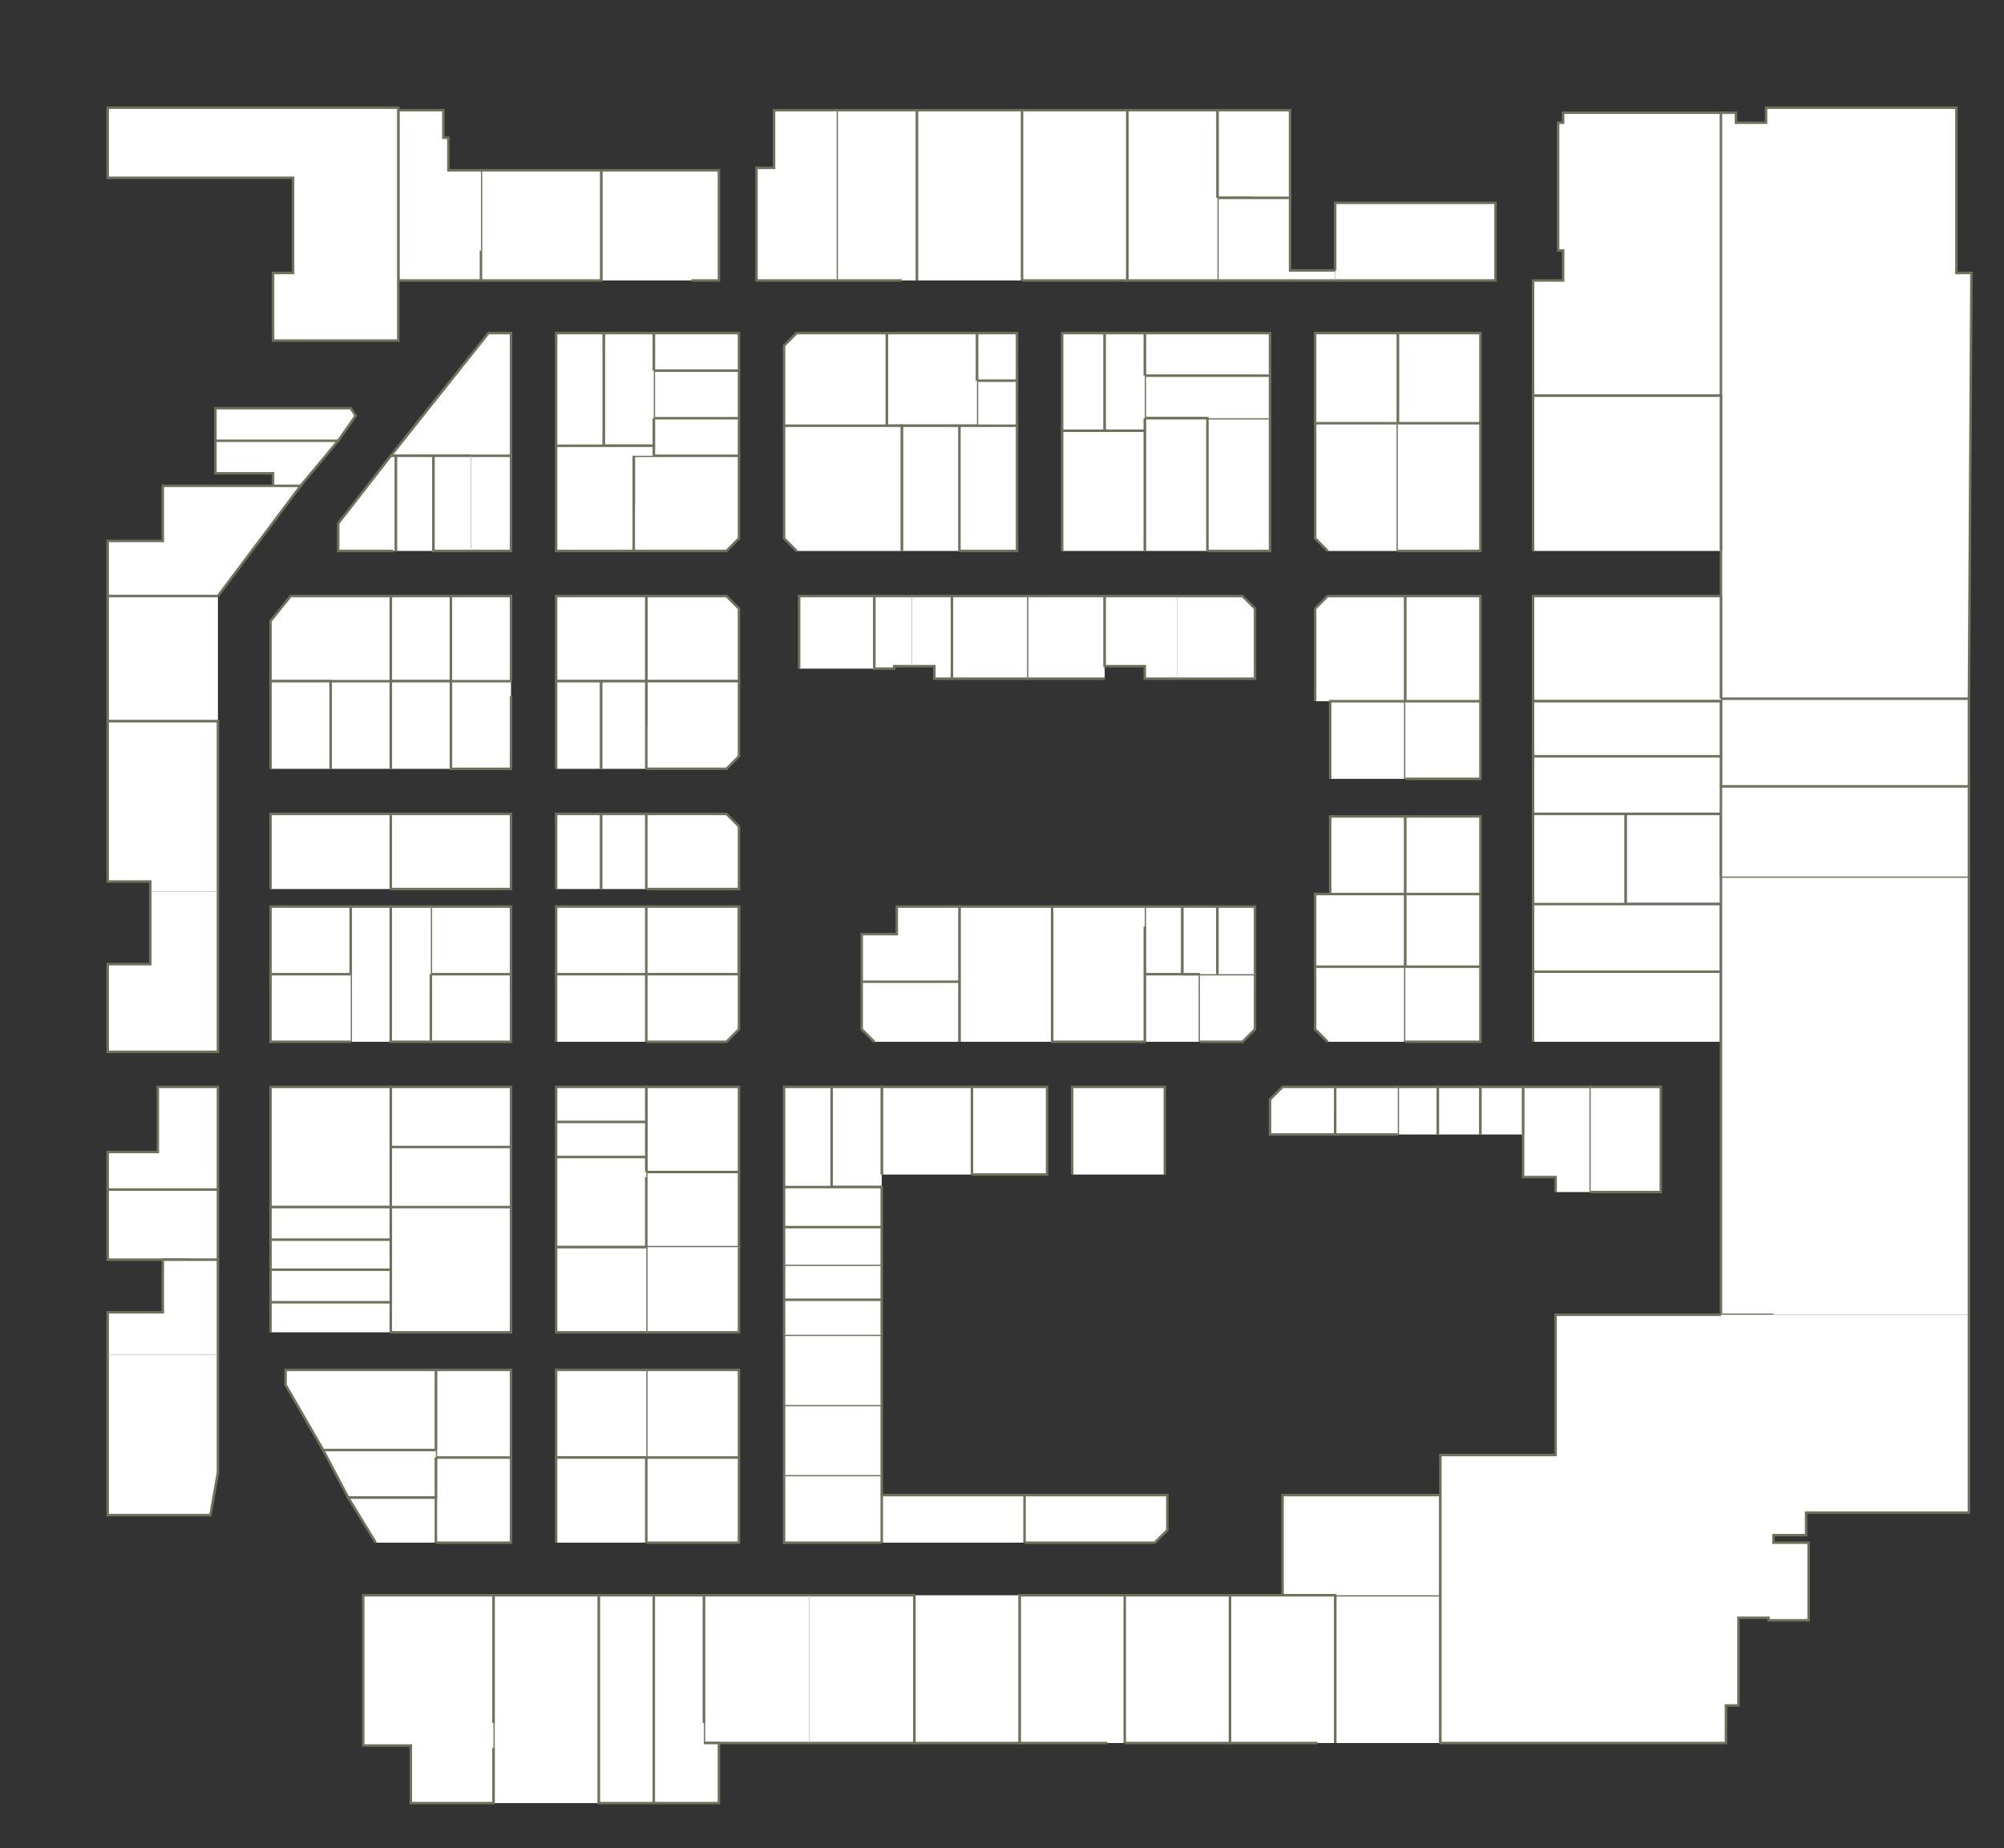 <?xml version="1.0" encoding="utf-8" ?>
<svg baseProfile="full" height="738" version="1.1" width="800" xmlns="http://www.w3.org/2000/svg" xmlns:ev="http://www.w3.org/2001/xml-events" xmlns:xlink="http://www.w3.org/1999/xlink"><rect width="100%" height="100%" fill="#333333" stroke="none"/><defs /><g id="2A02" stroke="red"><polyline fill="#FFFFFF" points="687,158 612,158 612,112 624,112 624,100 622,100 622,49 624,49 624,45 687,45 687,45" stroke="#6d725c" /></g><g id="2A03" stroke="red"><polyline fill="#FFFFFF" points="687,279 687,238 687,229 687,220 687,158 687,45 693,45 693,49 705,49 705,43 781,43 781,109 787,109 786,279" stroke="#6d725c" /></g><g id="2A04" stroke="red"><polyline fill="#FFFFFF" points="687,314 687,302 687,280 687,279 786,279 786,314" stroke="#6d725c" /></g><g id="2A09" stroke="red"><polyline fill="#FFFFFF" points="533,108 533,81 597,81 597,112 538,112 533,112" stroke="#6d725c" /></g><g id="2A10" stroke="red"><polyline fill="#FFFFFF" points="558,169 558,133 591,133 591,169" stroke="#6d725c" /></g><g id="2A10A" stroke="red"><polyline fill="#FFFFFF" points="525,169 525,133 558,133 558,169" stroke="#6d725c" /></g><g id="2A13A" stroke="red"><polyline fill="#FFFFFF" points="500,79 486,79 486,44 515,44 515,79" stroke="#6d725c" /></g><g id="2A13B" stroke="red"><polyline fill="#FFFFFF" points="533,112 533,112 515,112 486,112 486,79 500,79 515,79 515,79 515,108 533,108" stroke="#6d725c" /></g><g id="2A15" stroke="red"><polyline fill="#FFFFFF" points="486,112 450,112 450,44 486,44 486,79" stroke="#6d725c" /></g><g id="2A17" stroke="red"><polyline fill="#FFFFFF" points="408,44 444,44 450,44 450,50 450,100 450,112 444,112 408,112" stroke="#6d725c" /></g><g id="2A18" stroke="red"><polyline fill="#FFFFFF" points="390,152 390,133 406,133 406,152" stroke="#6d725c" /></g><g id="2A18A" stroke="red"><polyline fill="#FFFFFF" points="390,170 390,152 406,152 406,170" stroke="#6d725c" /></g><g id="2A19" stroke="red"><polyline fill="#FFFFFF" points="366,112 366,112 366,44 408,44 408,112" stroke="#6d725c" /></g><g id="2A20" stroke="red"><polyline fill="#FFFFFF" points="390,170 383,170 360,170 354,170 354,133 390,133 390,152" stroke="#6d725c" /></g><g id="2A21" stroke="red"><polyline fill="#FFFFFF" points="360,112 334,112 334,44 366,44 366,112" stroke="#6d725c" /></g><g id="2A22" stroke="red"><polyline fill="#FFFFFF" points="313,170 313,138 318,133 354,133 354,170" stroke="#6d725c" /></g><g id="2A23" stroke="red"><polyline fill="#FFFFFF" points="334,112 302,112 302,67 309,67 309,44 334,44 334,44" stroke="#6d725c" /></g><g id="2A24" stroke="red"><polyline fill="#FFFFFF" points="261,148 261,133 295,133 295,148" stroke="#6d725c" /></g><g id="2A24A" stroke="red"><polyline fill="#FFFFFF" points="261,167 261,148 295,148 295,167" stroke="#6d725c" /></g><g id="2A24B" stroke="red"><polyline fill="#FFFFFF" points="261,182 261,178 261,167 295,167 295,182" stroke="#6d725c" /></g><g id="2A25" stroke="red"><polyline fill="#FFFFFF" points="240,112 240,68 287,68 287,68 287,100 287,112 276,112" stroke="#6d725c" /></g><g id="2A26" stroke="red"><polyline fill="#FFFFFF" points="261,167 261,178 241,178 241,133 261,133 261,148" stroke="#6d725c" /></g><g id="2A26A" stroke="red"><polyline fill="#FFFFFF" points="222,178 222,133 241,133 241,178" stroke="#6d725c" /></g><g id="2A27" stroke="red"><polyline fill="#FFFFFF" points="192,100 192,68 240,68 240,112 204,112 192,112" stroke="#6d725c" /></g><g id="2A28" stroke="red"><polyline fill="#FFFFFF" points="188,182 188,182 173,182 158,182 156,182 195,133 204,133 204,182" stroke="#6d725c" /></g><g id="2A29" stroke="red"><polyline fill="#FFFFFF" points="192,100 192,112 159,112 159,44 177,44 177,55 179,55 179,68 192,68" stroke="#6d725c" /></g><g id="2A30" stroke="red"><polyline fill="#FFFFFF" points="86,176 86,163 140,163 142,166 135,176" stroke="#6d725c" /></g><g id="2A30A" stroke="red"><polyline fill="#FFFFFF" points="109,194 109,189 86,189 86,176 135,176 120,194" stroke="#6d725c" /></g><g id="2A31" stroke="red"><polyline fill="#FFFFFF" points="159,44 159,112 159,136 109,136 109,109 117,109 117,71 43,71 43,43 117,43 159,43 159,44" stroke="#6d725c" /></g><g id="2B01" stroke="red"><polyline fill="#FFFFFF" points="612,220 612,158 687,158 687,220" stroke="#6d725c" /></g><g id="2B02" stroke="red"><polyline fill="#FFFFFF" points="687,280 612,280 612,238 687,238 687,279" stroke="#6d725c" /></g><g id="2B09A" stroke="red"><polyline fill="#FFFFFF" points="530,220 525,215 525,169 558,169 558,220" stroke="#6d725c" /></g><g id="2B09B" stroke="red"><polyline fill="#FFFFFF" points="558,169 591,169 591,220 558,220" stroke="#6d725c" /></g><g id="2B10A" stroke="red"><polyline fill="#FFFFFF" points="525,280 525,243 530,238 561,238 561,280" stroke="#6d725c" /></g><g id="2B10B" stroke="red"><polyline fill="#FFFFFF" points="561,280 561,238 591,238 591,280" stroke="#6d725c" /></g><g id="2B11" stroke="red"><polyline fill="#FFFFFF" points="482,167 507,167 507,220 482,220" stroke="#6d725c" /></g><g id="2B11A" stroke="red"><polyline fill="#FFFFFF" points="457,150 457,133 507,133 507,150" stroke="#6d725c" /></g><g id="2B11B" stroke="red"><polyline fill="#FFFFFF" points="482,167 457,167 457,150 507,150 507,167" stroke="#6d725c" /></g><g id="2B11C" stroke="red"><polyline fill="#FFFFFF" points="457,220 457,172 457,167 482,167 482,220" stroke="#6d725c" /></g><g id="2B12A" stroke="red"><polyline fill="#FFFFFF" points="470,238 496,238 501,243 501,271 470,271" stroke="#6d725c" /></g><g id="2B13A" stroke="red"><polyline fill="#FFFFFF" points="424,172 424,133 441,133 441,172" stroke="#6d725c" /></g><g id="2B13B" stroke="red"><polyline fill="#FFFFFF" points="457,167 457,172 441,172 441,133 457,133 457,150" stroke="#6d725c" /></g><g id="2B13C" stroke="red"><polyline fill="#FFFFFF" points="424,220 424,172 441,172 457,172 457,220" stroke="#6d725c" /></g><g id="2B15" stroke="red"><polyline fill="#FFFFFF" points="441,271 410,271 410,238 441,238 441,266" stroke="#6d725c" /></g><g id="2B16" stroke="red"><polyline fill="#FFFFFF" points="410,271 380,271 380,238 410,238 410,238" stroke="#6d725c" /></g><g id="2B16A" stroke="red"><polyline fill="#FFFFFF" points="470,271 457,271 457,266 441,266 441,238 441,238 441,238 470,238" stroke="#6d725c" /></g><g id="2B17" stroke="red"><polyline fill="#FFFFFF" points="383,170 390,170 406,170 406,220 383,220" stroke="#6d725c" /></g><g id="2B17A" stroke="red"><polyline fill="#FFFFFF" points="360,220 360,170 383,170 383,220" stroke="#6d725c" /></g><g id="2B18A" stroke="red"><polyline fill="#FFFFFF" points="364,266 357,266 357,267 349,267 349,238 364,238" stroke="#6d725c" /></g><g id="2B18B" stroke="red"><polyline fill="#FFFFFF" points="364,238 364,238 380,238 380,271 373,271 373,266 364,266" stroke="#6d725c" /></g><g id="2B19" stroke="red"><polyline fill="#FFFFFF" points="318,220 313,215 313,170 354,170 360,170 360,220" stroke="#6d725c" /></g><g id="2B20" stroke="red"><polyline fill="#FFFFFF" points="319,267 319,238 349,238 349,267" stroke="#6d725c" /></g><g id="2B21" stroke="red"><polyline fill="#FFFFFF" points="253,201 253,182 261,182 295,182 295,215 290,220 253,220" stroke="#6d725c" /></g><g id="2B22" stroke="red"><polyline fill="#FFFFFF" points="258,272 258,238 290,238 295,243 295,266 295,272 259,272" stroke="#6d725c" /></g><g id="2B23" stroke="red"><polyline fill="#FFFFFF" points="253,182 253,201 253,220 222,220 222,199 222,178 241,178 261,178 261,182" stroke="#6d725c" /></g><g id="2B24" stroke="red"><polyline fill="#FFFFFF" points="258,272 240,272 222,272 222,238 258,238 258,272" stroke="#6d725c" /></g><g id="2B25" stroke="red"><polyline fill="#FFFFFF" points="188,182 204,182 204,220 188,220 188,220" stroke="#6d725c" /></g><g id="2B25A" stroke="red"><polyline fill="#FFFFFF" points="188,220 173,220 173,182 188,182" stroke="#6d725c" /></g><g id="2B26A" stroke="red"><polyline fill="#FFFFFF" points="180,272 156,272 156,238 180,238" stroke="#6d725c" /></g><g id="2B26B" stroke="red"><polyline fill="#FFFFFF" points="180,272 180,238 204,238 204,243 204,272" stroke="#6d725c" /></g><g id="2B27" stroke="red"><polyline fill="#FFFFFF" points="158,220 158,182 173,182 173,220" stroke="#6d725c" /></g><g id="2B27A" stroke="red"><polyline fill="#FFFFFF" points="157,220 135,220 135,209 156,182 158,182 158,220" stroke="#6d725c" /></g><g id="2B28" stroke="red"><polyline fill="#FFFFFF" points="132,272 120,272 108,272 108,266 108,248 116,238 156,238 156,272" stroke="#6d725c" /></g><g id="2B29" stroke="red"><polyline fill="#FFFFFF" points="43,238 43,216 65,216 65,194 109,194 120,194 87,238" stroke="#6d725c" /></g><g id="2B30" stroke="red"><polyline fill="#FFFFFF" points="87,288 43,288 43,238 87,238" stroke="#6d725c" /></g><g id="2C01A" stroke="red"><polyline fill="#FFFFFF" points="612,302 612,280 687,280 687,302" stroke="#6d725c" /></g><g id="2C01B" stroke="red"><polyline fill="#FFFFFF" points="687,325 649,325 612,325 612,302 687,302 687,314" stroke="#6d725c" /></g><g id="2C02" stroke="red"><polyline fill="#FFFFFF" points="612,361 612,325 649,325 649,361" stroke="#6d725c" /></g><g id="2C03" stroke="red"><polyline fill="#FFFFFF" points="687,361 649,361 649,325 687,325 687,350" stroke="#6d725c" /></g><g id="2C09A" stroke="red"><polyline fill="#FFFFFF" points="531,311 531,280 561,280 561,311" stroke="#6d725c" /></g><g id="2C09B" stroke="red"><polyline fill="#FFFFFF" points="561,280 591,280 591,311 561,311" stroke="#6d725c" /></g><g id="2C10A" stroke="red"><polyline fill="#FFFFFF" points="531,357 531,326 561,326 561,357" stroke="#6d725c" /></g><g id="2C10B" stroke="red"><polyline fill="#FFFFFF" points="561,357 561,326 591,326 591,357" stroke="#6d725c" /></g><g id="2C11" stroke="red"><polyline fill="#FFFFFF" points="258,290 258,272 259,272 295,272 295,302 290,307 258,307" stroke="#6d725c" /></g><g id="2C12" stroke="red"><polyline fill="#FFFFFF" points="258,325 290,325 295,330 295,350 295,355 258,355" stroke="#6d725c" /></g><g id="2C13A" stroke="red"><polyline fill="#FFFFFF" points="222,307 222,272 240,272 240,307" stroke="#6d725c" /></g><g id="2C13B" stroke="red"><polyline fill="#FFFFFF" points="240,307 240,272 258,272 258,290 258,307" stroke="#6d725c" /></g><g id="2C14" stroke="red"><polyline fill="#FFFFFF" points="222,355 222,325 240,325 240,355" stroke="#6d725c" /></g><g id="2C14A" stroke="red"><polyline fill="#FFFFFF" points="240,355 240,325 258,325 258,355" stroke="#6d725c" /></g><g id="2C15" stroke="red"><polyline fill="#FFFFFF" points="204,278 204,307 180,307 180,272 204,272" stroke="#6d725c" /></g><g id="2C15A" stroke="red"><polyline fill="#FFFFFF" points="156,307 156,272 180,272 180,307" stroke="#6d725c" /></g><g id="2C16" stroke="red"><polyline fill="#FFFFFF" points="156,325 204,325 204,350 204,355 156,355" stroke="#6d725c" /></g><g id="2C17" stroke="red"><polyline fill="#FFFFFF" points="132,307 132,272 156,272 156,307" stroke="#6d725c" /></g><g id="2C17A" stroke="red"><polyline fill="#FFFFFF" points="108,307 108,272 120,272 132,272 132,307" stroke="#6d725c" /></g><g id="2C18" stroke="red"><polyline fill="#FFFFFF" points="108,355 108,350 108,325 156,325 156,355" stroke="#6d725c" /></g><g id="2C20" stroke="red"><polyline fill="#FFFFFF" points="60,356 60,352 43,352 43,288 43,288 87,288 87,322 87,356" stroke="#6d725c" /></g><g id="2D02" stroke="red"><polyline fill="#FFFFFF" points="612,388 612,361 649,361 687,361 687,388" stroke="#6d725c" /></g><g id="2D03" stroke="red"><polyline fill="#FFFFFF" points="612,416 612,388 687,388 687,416" stroke="#6d725c" /></g><g id="2D08" stroke="red"><polyline fill="#FFFFFF" points="708,525 687,525 687,416 687,388 687,361 687,350 786,350 786,525" stroke="#6d725c" /></g><g id="2D08A" stroke="red"><polyline fill="#FFFFFF" points="687,350 687,325 687,314 786,314 786,350" stroke="#6d725c" /></g><g id="2D12A" stroke="red"><polyline fill="#FFFFFF" points="621,476 621,470 608,470 608,453 608,434 635,434 635,476" stroke="#6d725c" /></g><g id="2D12B" stroke="red"><polyline fill="#FFFFFF" points="635,434 663,434 663,476 635,476" stroke="#6d725c" /></g><g id="2D14" stroke="red"><polyline fill="#FFFFFF" points="558,453 558,434 574,434 574,453" stroke="#6d725c" /></g><g id="2D14A" stroke="red"><polyline fill="#FFFFFF" points="574,453 574,434 591,434 591,453" stroke="#6d725c" /></g><g id="2D14B" stroke="red"><polyline fill="#FFFFFF" points="591,453 591,434 608,434 608,453" stroke="#6d725c" /></g><g id="2D15A" stroke="red"><polyline fill="#FFFFFF" points="525,386 525,357 531,357 561,357 561,386" stroke="#6d725c" /></g><g id="2D15B" stroke="red"><polyline fill="#FFFFFF" points="561,386 561,357 591,357 591,386" stroke="#6d725c" /></g><g id="2D15C" stroke="red"><polyline fill="#FFFFFF" points="530,416 525,411 525,386 561,386 561,416" stroke="#6d725c" /></g><g id="2D15D" stroke="red"><polyline fill="#FFFFFF" points="561,386 591,386 591,416 561,416" stroke="#6d725c" /></g><g id="2D16" stroke="red"><polyline fill="#FFFFFF" points="533,444 533,453 507,453 507,439 512,434 533,434" stroke="#6d725c" /></g><g id="2D16A" stroke="red"><polyline fill="#FFFFFF" points="558,453 533,453 533,444 533,434 533,434 533,434 558,434 558,434" stroke="#6d725c" /></g><g id="2D17A" stroke="red"><polyline fill="#FFFFFF" points="457,389 457,370 457,362 472,362 472,389" stroke="#6d725c" /></g><g id="2D17B" stroke="red"><polyline fill="#FFFFFF" points="457,416 457,389 472,389 479,389 479,416" stroke="#6d725c" /></g><g id="2D17C" stroke="red"><polyline fill="#FFFFFF" points="479,389 486,389 501,389 501,411 496,416 479,416" stroke="#6d725c" /></g><g id="2D17D" stroke="red"><polyline fill="#FFFFFF" points="479,389 472,389 472,362 486,362 486,389" stroke="#6d725c" /></g><g id="2D17E" stroke="red"><polyline fill="#FFFFFF" points="486,389 486,362 501,362 501,389" stroke="#6d725c" /></g><g id="2D18A" stroke="red"><polyline fill="#FFFFFF" points="428,469 428,434 465,434 465,469" stroke="#6d725c" /></g><g id="2D19" stroke="red"><polyline fill="#FFFFFF" points="457,370 457,389 457,416 420,416 420,362 441,362 457,362" stroke="#6d725c" /></g><g id="2D20" stroke="red"><polyline fill="#FFFFFF" points="388,434 418,434 418,469 388,469" stroke="#6d725c" /></g><g id="2D21" stroke="red"><polyline fill="#FFFFFF" points="383,416 383,392 383,362 420,362 420,416" stroke="#6d725c" /></g><g id="2D22" stroke="red"><polyline fill="#FFFFFF" points="352,469 352,434 388,434 388,469" stroke="#6d725c" /></g><g id="2D23A" stroke="red"><polyline fill="#FFFFFF" points="344,392 344,373 358,373 358,362 383,362 383,392" stroke="#6d725c" /></g><g id="2D23B" stroke="red"><polyline fill="#FFFFFF" points="349,416 344,411 344,392 383,392 383,416" stroke="#6d725c" /></g><g id="2D24A" stroke="red"><polyline fill="#FFFFFF" points="313,474 313,434 332,434 332,474" stroke="#6d725c" /></g><g id="2D24B" stroke="red"><polyline fill="#FFFFFF" points="352,474 332,474 332,434 352,434 352,469" stroke="#6d725c" /></g><g id="2D25" stroke="red"><polyline fill="#FFFFFF" points="258,362 295,362 295,389 258,389" stroke="#6d725c" /></g><g id="2D25A" stroke="red"><polyline fill="#FFFFFF" points="258,389 295,389 295,362 295,369 295,411 290,416 258,416" stroke="#6d725c" /></g><g id="2D26" stroke="red"><polyline fill="#FFFFFF" points="258,468 258,462 258,448 258,434 274,434 295,434 295,448 295,468 295,468 295,468" stroke="#6d725c" /></g><g id="2D27" stroke="red"><polyline fill="#FFFFFF" points="222,389 222,362 258,362 258,389" stroke="#6d725c" /></g><g id="2D27A" stroke="red"><polyline fill="#FFFFFF" points="222,416 222,389 258,389 258,416" stroke="#6d725c" /></g><g id="2D28A" stroke="red"><polyline fill="#FFFFFF" points="222,448 222,434 258,434 258,448" stroke="#6d725c" /></g><g id="2D28B" stroke="red"><polyline fill="#FFFFFF" points="222,462 222,448 258,448 258,462" stroke="#6d725c" /></g><g id="2D29" stroke="red"><polyline fill="#FFFFFF" points="172,389 172,362 204,362 204,389" stroke="#6d725c" /></g><g id="2D29A" stroke="red"><polyline fill="#FFFFFF" points="172,389 204,389 204,416 172,416" stroke="#6d725c" /></g><g id="2D30" stroke="red"><polyline fill="#FFFFFF" points="156,458 156,434 204,434 204,458" stroke="#6d725c" /></g><g id="2D31A" stroke="red"><polyline fill="#FFFFFF" points="140,416 140,389 140,362 156,362 156,416" stroke="#6d725c" /></g><g id="2D31B" stroke="red"><polyline fill="#FFFFFF" points="172,389 172,416 156,416 156,362 172,362" stroke="#6d725c" /></g><g id="2D32" stroke="red"><polyline fill="#FFFFFF" points="156,482 108,482 108,446 108,434 120,434 156,434 156,458" stroke="#6d725c" /></g><g id="2D33" stroke="red"><polyline fill="#FFFFFF" points="352,616 352,616 313,616 313,589 352,589 352,597" stroke="#6d725c" /></g><g id="2D34" stroke="red"><polyline fill="#FFFFFF" points="43,475 43,460 63,460 63,434 87,434 87,469 87,475" stroke="#6d725c" /></g><g id="2D34A" stroke="red"><polyline fill="#FFFFFF" points="76,503 65,503 43,503 43,475 87,475 87,503" stroke="#6d725c" /></g><g id="2D35" stroke="red"><polyline fill="#FFFFFF" points="87,356 87,388 87,420 43,420 43,385 60,385 60,356" stroke="#6d725c" /></g><g id="2E01" stroke="red"><polyline fill="#FFFFFF" points="313,589 313,561 352,561 352,589" stroke="#6d725c" /></g><g id="2E03" stroke="red"><polyline fill="#FFFFFF" points="313,561 313,533 313,533 352,533 352,561" stroke="#6d725c" /></g><g id="2E05" stroke="red"><polyline fill="#FFFFFF" points="313,519 313,505 352,505 352,519" stroke="#6d725c" /></g><g id="2E05A" stroke="red"><polyline fill="#FFFFFF" points="313,533 313,519 352,519 352,533" stroke="#6d725c" /></g><g id="2E07" stroke="red"><polyline fill="#FFFFFF" points="313,490 313,474 313,474 332,474 352,474 352,490" stroke="#6d725c" /></g><g id="2E07A" stroke="red"><polyline fill="#FFFFFF" points="313,505 313,490 352,490 352,505" stroke="#6d725c" /></g><g id="2E08" stroke="red"><polyline fill="#FFFFFF" points="258,470 258,468 295,468 295,498 258,498" stroke="#6d725c" /></g><g id="2E11" stroke="red"><polyline fill="#FFFFFF" points="295,498 295,518 295,532 274,532 258,532 258,498 258,498" stroke="#6d725c" /></g><g id="2E12" stroke="red"><polyline fill="#FFFFFF" points="258,582 258,547 295,547 295,582" stroke="#6d725c" /></g><g id="2E13A" stroke="red"><polyline fill="#FFFFFF" points="108,389 108,362 140,362 140,389" stroke="#6d725c" /></g><g id="2E14" stroke="red"><polyline fill="#FFFFFF" points="258,582 258,582 222,582 222,547 258,547 258,547" stroke="#6d725c" /></g><g id="2E15" stroke="red"><polyline fill="#FFFFFF" points="258,470 258,498 258,498 222,498 222,462 258,462 258,468" stroke="#6d725c" /></g><g id="2E16" stroke="red"><polyline fill="#FFFFFF" points="140,416 108,416 108,389 140,389" stroke="#6d725c" /></g><g id="2E17" stroke="red"><polyline fill="#FFFFFF" points="156,482 156,458 204,458 204,482" stroke="#6d725c" /></g><g id="2E18A" stroke="red"><polyline fill="#FFFFFF" points="174,582 174,579 174,547 204,547 204,582" stroke="#6d725c" /></g><g id="2E18B" stroke="red"><polyline fill="#FFFFFF" points="174,598 174,582 204,582 204,616 174,616" stroke="#6d725c" /></g><g id="2E19" stroke="red"><polyline fill="#FFFFFF" points="156,520 156,507 156,495 156,482 204,482 204,518 204,530 204,532 204,532 156,532" stroke="#6d725c" /></g><g id="2E20A" stroke="red"><polyline fill="#FFFFFF" points="108,495 108,482 156,482 156,495" stroke="#6d725c" /></g><g id="2E20B" stroke="red"><polyline fill="#FFFFFF" points="108,507 108,495 156,495 156,507" stroke="#6d725c" /></g><g id="2E20C" stroke="red"><polyline fill="#FFFFFF" points="108,520 108,507 156,507 156,520" stroke="#6d725c" /></g><g id="2E20D" stroke="red"><polyline fill="#FFFFFF" points="108,532 108,520 156,520 156,532" stroke="#6d725c" /></g><g id="2E21" stroke="red"><polyline fill="#FFFFFF" points="129,579 114,553 114,547 174,547 174,579" stroke="#6d725c" /></g><g id="2E24" stroke="red"><polyline fill="#FFFFFF" points="43,541 43,524 65,524 65,503 76,503 87,503 87,541 87,541" stroke="#6d725c" /></g><g id="2E26" stroke="red"><polyline fill="#FFFFFF" points="87,541 87,588 84,605 79,605 43,605 43,541 43,541" stroke="#6d725c" /></g><g id="2F04" stroke="red"><polyline fill="#FFFFFF" points="533,696 533,696 533,637 575,637 575,696" stroke="#6d725c" /></g><g id="2F05" stroke="red"><polyline fill="#FFFFFF" points="533,637 512,637 512,597 575,597 575,637" stroke="#6d725c" /></g><g id="2F06" stroke="red"><polyline fill="#FFFFFF" points="526,696 491,696 491,637 533,637 533,696" stroke="#6d725c" /></g><g id="2F08" stroke="red"><polyline fill="#FFFFFF" points="449,637 491,637 491,696 484,696 449,696 449,696" stroke="#6d725c" /></g><g id="2F09" stroke="red"><polyline fill="#FFFFFF" points="409,597 466,597 466,611 461,616 409,616" stroke="#6d725c" /></g><g id="2F10" stroke="red"><polyline fill="#FFFFFF" points="442,696 407,696 407,637 449,637 449,696" stroke="#6d725c" /></g><g id="2F11" stroke="red"><polyline fill="#FFFFFF" points="352,616 352,597 409,597 409,616" stroke="#6d725c" /></g><g id="2F12" stroke="red"><polyline fill="#FFFFFF" points="407,637 407,696 400,696 365,696 365,637" stroke="#6d725c" /></g><g id="2F13" stroke="red"><polyline fill="#FFFFFF" points="258,532 222,532 222,498 258,498" stroke="#6d725c" /></g><g id="2F14" stroke="red"><polyline fill="#FFFFFF" points="323,637 365,637 365,696 358,696 323,696" stroke="#6d725c" /></g><g id="2F15" stroke="red"><polyline fill="#FFFFFF" points="258,582 295,582 295,602 295,616 274,616 258,616" stroke="#6d725c" /></g><g id="2F16" stroke="red"><polyline fill="#FFFFFF" points="323,696 287,696 281,696 281,688 281,637 323,637" stroke="#6d725c" /></g><g id="2F17" stroke="red"><polyline fill="#FFFFFF" points="222,616 222,582 258,582 258,616" stroke="#6d725c" /></g><g id="2F18" stroke="red"><polyline fill="#FFFFFF" points="261,720 261,720 239,720 239,637 261,637 261,637" stroke="#6d725c" /></g><g id="2F18A" stroke="red"><polyline fill="#FFFFFF" points="281,696 281,696 287,696 287,720 261,720 261,637 281,637 281,688" stroke="#6d725c" /></g><g id="2F20" stroke="red"><polyline fill="#FFFFFF" points="197,720 197,698 197,688 197,688 197,637 239,637 239,720" stroke="#6d725c" /></g><g id="2F21A" stroke="red"><polyline fill="#FFFFFF" points="174,582 174,598 139,598 129,579 174,579" stroke="#6d725c" /></g><g id="2F21B" stroke="red"><polyline fill="#FFFFFF" points="150,616 139,598 174,598 174,616" stroke="#6d725c" /></g><g id="2F22" stroke="red"><polyline fill="#FFFFFF" points="197,698 197,720 164,720 164,697 145,697 145,637 197,637 197,688" stroke="#6d725c" /></g><g id="2F-H08" stroke="red"><polyline fill="#FFFFFF" points="786,525 786,525 786,532 786,603 786,604 721,604 721,613 708,613 708,616 722,616 722,647 706,647 706,646 694,646 694,681 689,681 689,696 624,696 610,696 575,696 575,637 575,637 575,597 575,581 621,581 621,525 687,525 687,525" stroke="#6d725c" /></g></svg>